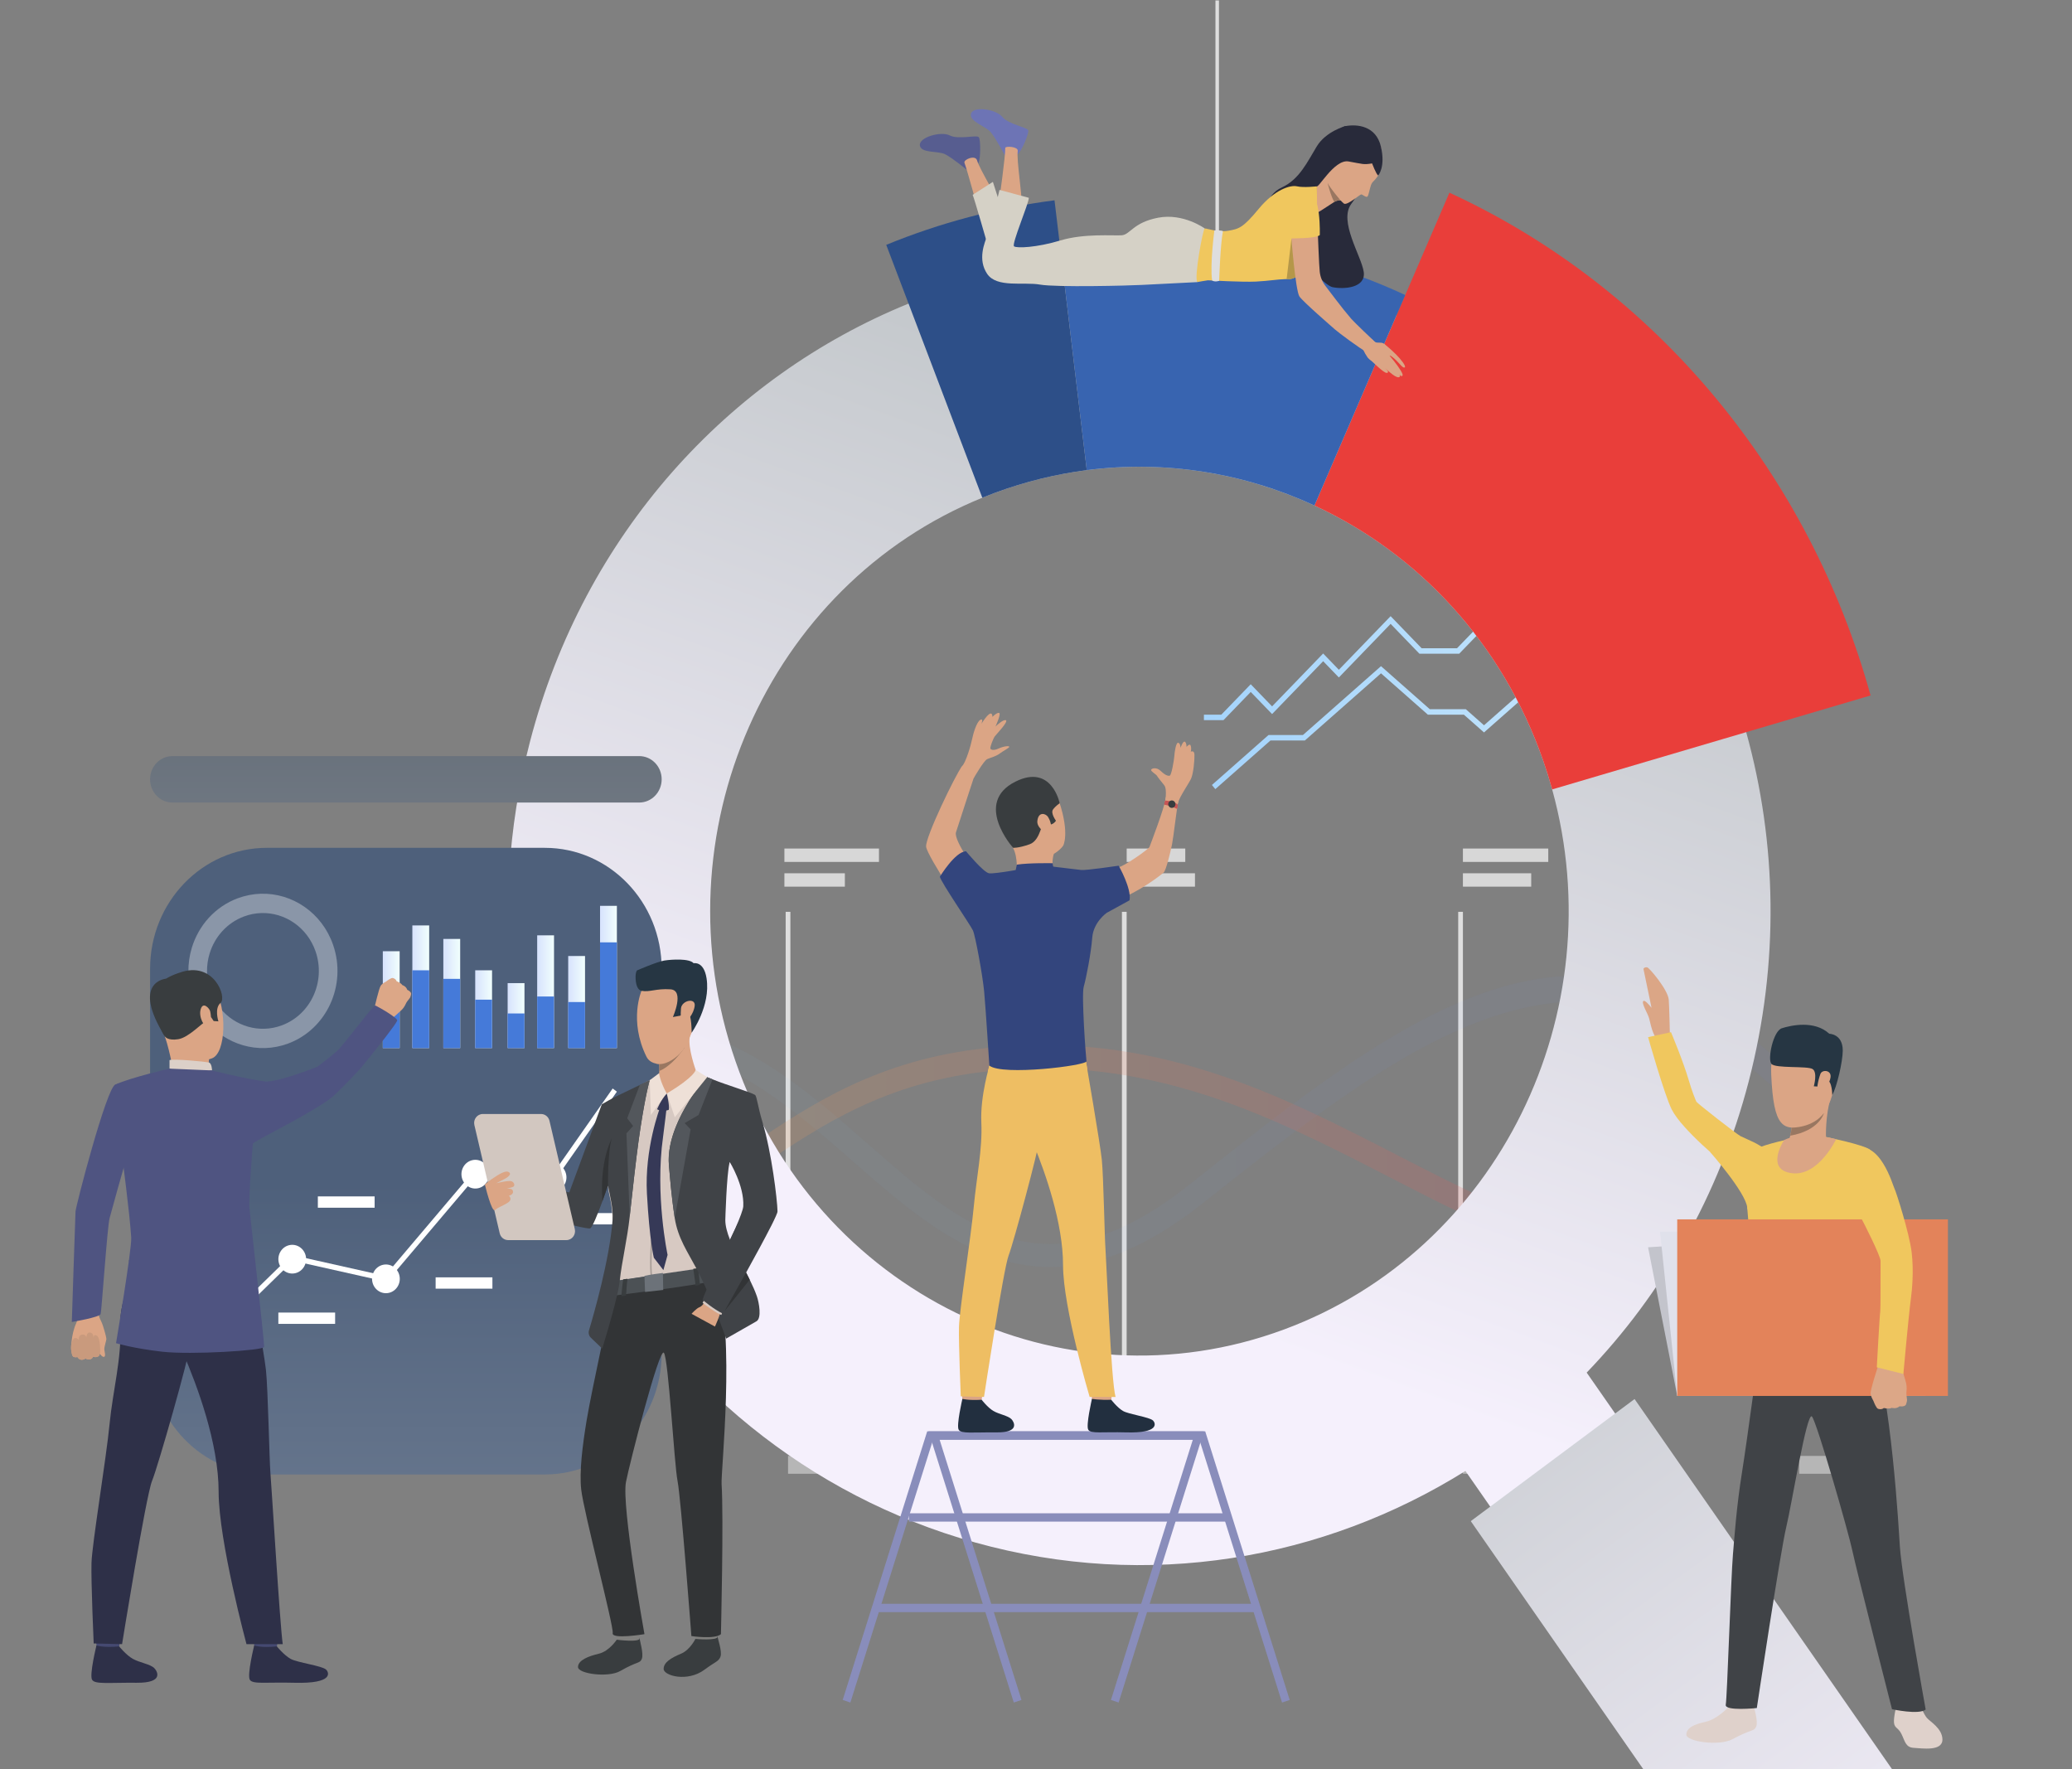 <svg width="246" height="210" viewBox="0 0 246 210" fill="none" xmlns="http://www.w3.org/2000/svg">
<rect x="0" y="0" width="246" height="210" fill="#808080" stroke="none"/>
<g clip-path="url(#clip0)">
<path d="M93.84 108.237H93.279V169.21H93.84V108.237Z" fill="#DEDEDE"/>
<path d="M133.763 108.237H133.203V169.21H133.763V108.237Z" fill="#DEDEDE"/>
<path d="M173.686 108.237H173.126V169.21H173.686V108.237Z" fill="#DEDEDE"/>
<path d="M63.199 100.724H53.638V102.312H63.199V100.724Z" fill="#D7D7D7"/>
<path d="M67.201 103.661H53.638V105.249H67.201V103.661Z" fill="#D7D7D7"/>
<path d="M104.357 100.724H93.13V102.312H104.357V100.724Z" fill="#D7D7D7"/>
<path d="M100.307 103.661H93.13V105.249H100.307V103.661Z" fill="#D7D7D7"/>
<path d="M140.722 100.724H133.766V102.312H140.722V100.724Z" fill="#D7D7D7"/>
<path d="M141.874 103.661H133.766V105.249H141.874V103.661Z" fill="#D7D7D7"/>
<path d="M183.82 100.724H173.686V102.312H183.82V100.724Z" fill="#D7D7D7"/>
<path d="M181.794 103.661H173.686V105.249H181.794V103.661Z" fill="#D7D7D7"/>
<path d="M99.914 172.822H93.561V174.94H99.914V172.822Z" fill="#B6B6B6"/>
<path d="M140.116 172.822H133.766V174.94H140.116V172.822Z" fill="#B6B6B6"/>
<path d="M180.039 172.822H173.686V174.94H180.039V172.822Z" fill="#B6B6B6"/>
<path d="M219.96 172.822H213.609V174.94H219.96V172.822Z" fill="#B6B6B6"/>
<g opacity="0.43">
<path opacity="0.43" d="M199.493 151.095C187.041 151.095 176.217 145.522 164.932 139.716C151.001 132.544 136.593 125.131 117.4 127.16C105.143 128.457 97.451 133.623 90.665 138.18C84.52 142.307 78.71 145.937 70.84 146.247C58.122 146.748 53.712 141.133 53.638 140.792V137.191C53.653 137.254 56.43 143.554 70.828 143.48C77.919 143.443 83.151 139.928 89.209 135.86C96.249 131.132 104.23 125.772 117.129 124.407C137.093 122.294 151.851 129.89 166.124 137.238C181.059 144.924 195.309 152.132 213.328 145.879V148.838C208.192 150.62 204.084 151.093 199.493 151.095Z" fill="url(#paint0_linear)"/>
</g>
<g opacity="0.22">
<path opacity="0.22" d="M124.75 150.404C115.559 150.404 108.268 144.007 101.131 137.744C95.719 132.995 90.105 128.139 83.625 125.745C63.846 118.437 53.727 131.783 53.638 131.901V127.837C53.745 127.698 55.55 125.273 60.772 122.957C65.527 120.849 73.503 119.167 84.505 123.128C91.477 125.637 97.264 130.717 102.864 135.631C114.22 145.598 124.027 154.203 141.062 140.723C153.963 130.512 166.124 120.781 178.089 117.227C189.793 113.749 201.994 116.295 213.414 128.118L213.33 131.806C189.07 106.585 168.414 122.564 142.688 142.926C135.871 148.315 130 150.402 124.75 150.404Z" fill="url(#paint1_linear)"/>
</g>
<path d="M144.29 93.671L143.885 93.18L150.608 87.247H154.693L163.96 79.076L169.755 84.186H174.031L176.189 86.092L182.902 80.175H186.308L200.432 67.72L200.837 68.213L186.539 80.821H183.133L176.189 86.943L173.8 84.835H169.527L163.96 79.926L154.924 87.895H150.838L144.29 93.671Z" fill="url(#paint2_linear)"/>
<path d="M145.262 85.481H142.936V84.832H145.003L148.493 81.221L151.029 83.848L157.093 77.572L158.957 79.504L165.102 73.141L168.787 76.952H172.984L179.466 70.245H185.055L189.187 65.967H194.246L199.265 60.774L199.706 61.231L194.505 66.615H189.445L185.314 70.891H179.725L173.242 77.601H168.525L165.102 74.057L158.957 80.417L157.093 78.488L151.029 84.762L148.493 82.137L145.262 85.481Z" fill="url(#paint3_linear)"/>
<path d="M207.33 86.95C207.327 86.937 207.322 86.924 207.32 86.908C201.342 65.331 186.425 46.888 165.814 37.398H165.812C162.281 35.758 158.576 34.398 154.729 33.324C145.105 30.644 135.409 30.038 126.089 31.229C126.081 31.232 126.071 31.232 126.064 31.232L126.051 31.229C119.779 32.043 113.675 33.663 107.87 36.038C107.86 36.044 107.847 36.049 107.837 36.052C86.521 44.73 69.326 63.404 62.918 88.055C52.162 129.423 75.837 171.971 115.79 183.101C136.307 188.816 157.123 185.136 173.983 174.607L177.13 179.13L191.961 168.076L188.38 162.931C197.312 153.657 204.096 141.915 207.619 128.36C211.284 114.263 210.951 100.025 207.33 86.95ZM152.472 157.804C125.983 167.63 96.81 153.371 87.317 125.953C78 99.044 91.096 69.46 116.627 59.083C117.111 58.886 117.598 58.697 118.09 58.514C121.704 57.172 125.369 56.28 129.023 55.81C138.399 54.6 147.727 56.156 156.055 60.007C168.289 65.664 178.365 76.28 183.242 90.368C183.625 91.476 183.973 92.589 184.282 93.707C191.601 120.191 177.888 148.373 152.472 157.804Z" fill="url(#paint4_linear)"/>
<path d="M222.087 82.554L207.319 86.909L184.284 93.705C183.975 92.589 183.627 91.476 183.244 90.366C178.368 76.277 168.292 65.662 156.058 60.005L165.811 37.398H165.814L166.841 35.02L172.083 22.872C196.921 34.309 214.895 56.545 222.087 82.554Z" fill="#E93E3A"/>
<path d="M166.839 35.02L165.812 37.398L156.058 60.005C147.729 56.154 138.402 54.6 129.026 55.807L126.089 31.232L125.782 28.654C135.417 27.416 145.442 28.043 155.391 30.815C159.36 31.92 163.192 33.327 166.839 35.02Z" fill="#3864B0"/>
<path d="M129.026 55.807C125.369 56.277 121.707 57.172 118.09 58.511C117.598 58.695 117.109 58.884 116.627 59.081L107.87 36.039L105.219 29.064C111.593 26.452 118.296 24.67 125.184 23.777L125.199 23.782L125.782 28.652L126.089 31.23L129.026 55.807Z" fill="#2D4F88"/>
<path d="M224.674 210.065H195.141L174.619 180.563L184.244 173.389L194.066 166.07L198.958 173.103L224.674 210.065Z" fill="url(#paint5_linear)"/>
<path d="M119.297 18.438C119.297 18.438 118.232 16.417 117.629 15.69C117.022 14.962 115.011 14.416 115.285 13.487C115.559 12.558 118.252 12.962 118.996 13.87C119.739 14.781 122.003 15.104 122.082 15.487C122.161 15.871 121.296 17.973 120.809 18.317C120.322 18.658 119.297 18.438 119.297 18.438Z" fill="#6D74B5"/>
<path d="M114.776 20.149C114.776 20.149 113.043 18.727 112.207 18.307C111.372 17.887 109.315 18.215 109.211 17.249C109.105 16.283 111.735 15.548 112.764 16.076C113.794 16.606 115.998 15.97 116.216 16.291C116.434 16.611 116.447 18.895 116.135 19.409C115.82 19.926 114.776 20.149 114.776 20.149Z" fill="#575D90"/>
<path d="M118.625 23.853C118.625 23.853 119.381 18.495 119.348 17.566C119.338 17.301 120.905 17.398 120.832 17.91C120.672 19.02 121.395 23.328 121.27 24.116C121.144 24.903 118.559 24.349 118.625 23.853Z" fill="#DBA585"/>
<path d="M116.254 25.392C116.254 25.392 114.836 20.192 114.507 19.326C114.359 18.94 115.805 18.344 116 19.032C116.307 20.108 118.595 23.772 118.782 24.547C118.968 25.321 116.383 25.875 116.254 25.392Z" fill="#DBA585"/>
<path d="M117.238 29.006C117.238 29.006 115.714 23.691 115.481 23.124L117.882 21.588C117.882 21.588 118.996 24.985 119.15 25.833C119.308 26.683 117.238 29.006 117.238 29.006Z" fill="#D5D1C6"/>
<path d="M159.753 14.962C159.753 14.962 157.432 15.569 156.329 17.385C155.226 19.202 154.272 21.291 152.198 22.241C150.123 23.189 150.111 25.635 150.273 26.011C150.435 26.389 156.804 33.799 158.196 34.085C159.588 34.371 162.188 34.172 161.909 32.269C161.63 30.366 158.903 26.268 160.433 24.202C161.964 22.136 162.35 20.23 162.35 20.23L159.753 14.962Z" fill="#282A3A"/>
<path d="M159.35 23.827C159.35 23.827 159.281 23.803 159.167 23.793C159.035 23.78 158.842 23.785 158.624 23.861C158.571 23.88 158.497 23.919 158.411 23.971C157.861 24.307 156.555 25.221 156.38 25.242C156.177 25.268 156.347 22.118 156.347 22.118C156.347 22.118 157.042 20.848 157.128 20.01C157.219 19.17 159.35 23.827 159.35 23.827Z" fill="#DBA585"/>
<path d="M143.032 27.116C143.032 27.116 140.484 25.266 137.496 25.843C134.509 26.418 134.187 27.864 133.162 27.93C132.137 27.996 128.709 27.691 125.899 28.542C123.086 29.39 120.715 29.482 120.393 29.24C120.071 28.998 122.15 24.148 122.15 23.481L118.666 22.541C118.666 22.541 117.669 26.846 117.278 27.817C116.86 28.854 116.059 30.81 117.2 32.505C118.341 34.204 121.534 33.437 123.469 33.781C125.402 34.123 134.055 33.905 135.566 33.821C137.207 33.729 142.157 33.487 142.157 33.487L143.032 27.116Z" fill="#D5D1C6"/>
<path d="M163.963 17.533C163.963 17.533 164.125 20.139 163.567 20.919C163.344 21.231 163.192 21.402 163.091 21.494C162.946 21.622 162.837 21.785 162.771 21.972C162.599 22.473 162.492 23.179 162.355 23.329C162.205 23.494 161.769 23.074 161.612 23.074C161.455 23.074 159.92 24.442 159.555 24.163C159.188 23.883 156.951 21.533 157.138 19.921C157.326 18.31 158.013 15.905 160.532 15.921C163.05 15.934 163.77 16.884 163.963 17.533Z" fill="#DBA585"/>
<path d="M156.35 29.967C156.301 30.075 155.376 31.605 154.361 32.492C153.94 32.862 153.504 33.12 153.108 33.12C152.987 33.12 152.87 33.122 152.756 33.125C151.592 33.156 150.697 33.343 149.124 33.424C147.491 33.508 143.53 33.272 143.413 33.272C143.296 33.272 142.153 33.484 142.153 33.484C141.742 32.97 142.827 27.148 143.033 27.119C143.238 27.087 144.557 27.605 145.815 27.392C147.075 27.179 147.572 27.058 149.446 24.785C151.321 22.512 153.195 21.934 153.986 22.118C154.777 22.299 156.35 22.118 156.35 22.118C156.35 22.118 156.418 29.815 156.35 29.967Z" fill="#F0C75E"/>
<path d="M162.905 19.398C162.905 19.398 163.374 20.659 163.623 20.832C163.623 20.832 164.528 19.84 163.948 17.393C163.367 14.947 161.171 14.716 159.755 14.965C157.993 15.275 156.215 21.451 156.309 22.052C156.4 22.654 158.376 18.86 160.108 19.165C161.835 19.469 161.85 19.569 162.905 19.398Z" fill="#282A3A"/>
<path d="M159.172 23.796C159.04 23.783 158.848 23.793 158.629 23.869C158.576 23.888 158.498 23.916 158.414 23.969C158.008 23.315 157.633 21.764 157.62 21.712C157.891 22.31 159.172 23.796 159.172 23.796Z" fill="#997761"/>
<path d="M154.361 32.492C153.94 32.862 153.504 33.119 153.108 33.119C152.987 33.119 152.87 33.122 152.756 33.125L153.332 28.3L154.361 32.492Z" fill="#B59749"/>
<path d="M163.476 40.803L162.352 41.861C161.381 41.323 158.951 39.511 158.485 39.099C157.995 38.666 154.724 35.837 154.275 35.191C153.821 34.545 153.248 27.875 153.306 27.57C153.364 27.268 156.149 27.114 156.466 27.82C156.466 27.82 156.611 31.623 156.687 32.261C156.758 32.899 156.994 33.474 157.415 34.01C157.998 34.75 159.243 36.472 160.445 37.863C160.729 38.196 163.103 40.472 163.476 40.803Z" fill="#DBA585"/>
<path d="M156.692 27.906C156.692 27.906 156.867 22.84 155.277 22.903C153.266 22.982 152.964 25.531 153.235 28.3C153.235 28.3 156.243 28.329 156.692 27.906Z" fill="#F0C75E"/>
<path d="M162.933 40.307C162.933 40.307 163.083 40.551 163.301 40.627C163.676 40.758 164.229 40.506 164.503 41.013C164.777 41.522 163.458 42.79 163.103 42.866C162.748 42.942 162.18 42.373 161.736 41.246C161.292 40.12 162.933 40.307 162.933 40.307Z" fill="#DBA585"/>
<path d="M164.386 40.855C164.386 40.855 165.058 41.386 165.741 42.066C166.337 42.664 166.945 43.446 166.791 43.596C166.58 43.798 166.174 43.126 165.545 42.572C164.965 42.063 164.998 42.26 164.998 42.26C164.998 42.26 164.99 42.202 165.52 42.879C166.088 43.606 166.677 44.47 166.502 44.596C166.392 44.675 166.387 44.696 166.139 44.465C166.256 44.627 166.228 44.683 166.167 44.735C165.85 45.011 164.853 44.068 164.457 43.696C164.759 43.984 164.952 44.228 164.645 44.265C164.295 44.307 162.943 42.913 162.413 42.459C161.833 41.963 164.386 40.855 164.386 40.855Z" fill="#DBA585"/>
<path d="M144.179 27.35C144.179 27.35 143.641 31.334 143.908 33.295C143.908 33.295 144.187 33.511 144.744 33.337C144.744 33.337 144.884 28.985 145.196 27.442C145.193 27.442 145.023 27.308 144.179 27.35Z" fill="#DEDEDE"/>
<path d="M144.722 0.053H144.306V30.364H144.722V0.053Z" fill="#DEDEDE"/>
<path d="M209.316 157.635H217.378V157.05H209.316V157.635Z" fill="white"/>
<path d="M209.316 160.612H217.378V158.152H209.316V160.612Z" fill="white"/>
<path d="M205.53 161.805H210.285V161.438H205.53V161.805Z" fill="white"/>
<path d="M205.53 162.962H210.285V161.967H205.53V162.962Z" fill="white"/>
<path d="M218.702 160.788H219.057V153.897H218.702V160.788Z" fill="white"/>
<path d="M195.669 148.057L228.435 145.876L228.615 165.702H199.13L195.669 148.057Z" fill="#C3C4CC"/>
<path d="M197.089 146.209L228.435 145.876L228.615 165.702H199.13L197.089 146.209Z" fill="#E0E1EB"/>
<path d="M196.592 123.127C196.592 123.127 197.337 123.975 197.629 123.602C197.923 123.23 198.255 122.699 198.255 122.699L196.592 123.127Z" fill="#DBA686"/>
<path d="M195.121 115.016L196.08 119.631C195.785 119.255 195.265 118.654 195.098 118.833C194.857 119.087 195.659 120.347 195.796 120.888C195.922 121.384 196.087 122.161 196.293 122.618L196.655 123.374L198.258 122.697C198.258 122.697 198.184 119.408 198.124 118.667C198.025 117.462 195.788 114.853 195.57 114.827C195.177 114.777 195.121 115.016 195.121 115.016Z" fill="#DBA686"/>
<path d="M227.94 202.35C227.94 202.35 228.392 203.476 228.772 203.922C229.153 204.368 230.608 205.166 230.616 206.489C230.623 207.925 228.161 207.526 227.2 207.474C226.236 207.421 226.162 206.655 225.759 205.841C225.353 205.027 224.945 205.166 224.869 204.51C224.793 203.854 225.178 202.386 225.178 202.386L227.94 202.35Z" fill="#DFD1CB"/>
<path d="M205.242 202.607C205.242 202.607 203.901 204.066 202.539 204.371C201.177 204.675 200.224 205.067 200.213 205.904C200.203 206.741 204.134 207.293 205.691 206.447C208.017 205.187 208.253 205.568 208.511 204.938C208.77 204.308 208.202 202.625 208.217 202.426C208.24 202.179 205.242 202.607 205.242 202.607Z" fill="#DFD1CB"/>
<path d="M208.821 160.502C208.821 160.502 207.411 171.096 206.835 174.679C206.163 178.866 205.935 182.326 205.747 184.494C205.511 187.222 205.057 201.554 204.892 202.352C204.728 203.15 208.58 202.751 208.58 202.751C208.58 202.751 211.375 184.163 212.077 181.26C212.731 178.556 214.532 167.411 215.131 168.151C215.729 168.889 219.477 181.93 219.921 184.061C220.363 186.193 224.628 202.885 224.628 202.885C224.628 202.885 227.816 203.594 228.628 202.927C228.628 202.927 225.846 187.592 225.564 183.594C225.458 182.071 224.585 165.431 222.095 158.69C220.778 155.126 208.821 160.502 208.821 160.502Z" fill="#404347"/>
<path d="M212.955 135.092C212.955 135.092 209.227 135.89 208.783 136.297C208.304 136.73 207.457 140.956 207.406 142.132C207.355 143.311 207.855 148.227 208.337 150.06C208.816 151.892 208.707 161.452 208.491 162.956C208.491 162.956 215.97 164.471 223.353 163.476C223.353 163.476 222.077 155.173 222.371 152.664C222.749 149.448 223.66 142.04 223.66 142.04C223.66 142.04 222.673 137.053 222.016 136.475C221.359 135.9 216.789 134.963 216.789 134.963L212.955 135.092Z" fill="#F0C75E"/>
<path d="M214.497 123.156C214.497 123.156 210.01 121.439 210.292 127.608C210.573 133.777 211.623 134.404 214.573 133.543C217.525 132.682 217.771 128.787 218.156 126.915C218.539 125.041 215.963 123.427 214.497 123.156Z" fill="#DBA585"/>
<path d="M212.217 136.068C212.217 136.068 214.547 138.024 216.792 134.963C216.792 134.963 216.693 132.48 217.38 130.159C218.067 127.839 212.683 133.252 212.683 133.252C212.739 133.294 212.752 133.525 212.719 133.848C212.691 134.121 212.632 134.462 212.546 134.806C212.348 135.583 212.394 135.446 212.217 136.068Z" fill="#DBA585"/>
<path d="M217.532 129.976C217.532 129.976 217.545 128.327 216.883 128.175C216.221 128.023 215.879 128.976 215.879 128.976L215.346 128.947C215.346 128.947 215.823 127.277 215.192 126.894C214.56 126.511 210.784 126.847 210.31 126.285C209.835 125.723 210.523 122.384 211.552 122.056C212.582 121.728 215.397 121.064 217.185 122.71C217.185 122.71 218.785 122.72 218.783 124.707C218.78 126.02 218.07 129.081 217.532 129.976Z" fill="#263643"/>
<path d="M212.544 134.809C216.021 134.205 216.541 132.157 216.548 132.126C215.197 133.929 212.716 133.85 212.716 133.85C212.688 134.123 212.633 134.462 212.544 134.809Z" fill="#997761"/>
<path d="M216.132 127.477C216.33 126.934 217.449 127.002 217.335 127.863C217.22 128.724 216.295 130.052 215.924 129.803C215.554 129.553 215.859 128.225 216.132 127.477Z" fill="#DBA585"/>
<path d="M218.001 135.226C218.001 135.226 215.899 139.626 212.802 139.269C209.706 138.912 211.501 135.843 211.798 135.352C211.796 135.355 213.655 134.121 218.001 135.226Z" fill="#DBA585"/>
<path d="M198.466 131.674C197.591 129.913 195.669 123.112 195.669 123.112L198.39 122.524C198.39 122.524 199.838 125.947 200.525 128.314C200.86 129.469 201.311 130.603 201.41 130.785C201.512 130.966 206.145 134.599 206.65 134.866C207.155 135.134 209.095 135.83 210.023 136.804C210.951 137.778 210.5 139.114 210.5 139.114C208.532 141.733 204.898 138.326 204.898 138.326C204.898 138.326 199.691 134.145 198.466 131.674Z" fill="#F0C75E"/>
<path d="M203.003 136.712C203.003 136.712 207.297 141.565 207.444 143.363C207.55 144.647 208.324 139.505 208.324 139.505L203.003 136.712Z" fill="#F0C75E"/>
<path d="M199.13 165.702H231.27V144.742H199.13V165.702Z" fill="#E3835A"/>
<path d="M226.274 166.754C226.274 166.754 226.426 166.368 226.414 166.169C226.414 166.169 226.363 165.804 226.343 165.542C226.337 165.458 226.332 165.387 226.335 165.339C226.345 165.143 226.424 164.712 226.317 164.232C226.213 163.751 225.678 162.098 225.678 162.098L224.235 162.321L222.98 162.145C222.98 162.145 222.044 164.969 222.092 165.429C222.097 165.473 222.102 165.518 222.112 165.557C222.189 165.941 222.402 166.195 222.465 166.392C222.488 166.466 222.767 167.166 222.977 167.232C223.266 167.327 223.505 167.269 223.667 167.132C223.667 167.132 224.243 167.29 224.608 167.117C224.608 167.117 225.135 167.279 225.528 166.93C225.526 166.93 226.079 167.033 226.274 166.754Z" fill="#DCA787"/>
<path d="M219.964 136.368C219.475 136.565 218.958 137.788 219.343 140.19C219.756 142.768 220.578 143.868 220.908 144.469C221.238 145.07 223.279 149.086 223.271 149.679C223.251 151.225 223.287 155.307 223.238 155.62C223.157 156.153 222.825 162.303 222.825 162.303L225.98 163.093C225.98 163.093 226.601 156.158 226.883 154.06C226.994 153.22 227.24 150.913 226.959 148.614C226.688 146.395 225.135 141.492 224.928 141.103C224.72 140.715 223.198 135.074 219.964 136.368Z" fill="#F0C75E"/>
<path d="M64.683 175.025H31.691C24.029 175.025 17.819 168.596 17.819 160.666V114.999C17.819 107.069 24.029 100.64 31.691 100.64H64.683C72.344 100.64 78.555 107.069 78.555 114.999V160.666C78.555 168.596 72.344 175.025 64.683 175.025Z" fill="url(#paint6_linear)"/>
<g opacity="0.76">
<g opacity="0.76">
<g opacity="0.76">
<path opacity="0.76" d="M39.55 112.164C38.227 108.329 34.684 105.974 30.953 106.089C30.05 106.118 29.135 106.292 28.237 106.622C25.518 107.628 23.568 109.869 22.769 112.518C22.214 114.353 22.211 116.385 22.886 118.332C22.952 118.527 23.025 118.718 23.104 118.905C23.459 119.75 23.923 120.514 24.476 121.186C26.791 124.005 30.636 125.194 34.199 123.876C38.8 122.17 41.196 116.928 39.55 112.164ZM33.451 121.716C30.778 122.706 27.897 121.813 26.16 119.7C25.747 119.196 25.396 118.624 25.133 117.991C25.074 117.852 25.019 117.708 24.968 117.563C24.463 116.101 24.466 114.579 24.882 113.203C25.483 111.219 26.944 109.539 28.983 108.783C29.655 108.533 30.342 108.405 31.019 108.384C33.816 108.297 36.472 110.064 37.466 112.938C38.698 116.508 36.903 120.438 33.451 121.716Z" fill="white"/>
</g>
</g>
</g>
<path d="M75.895 95.264H20.479C19.008 95.264 17.816 94.03 17.816 92.507C17.816 90.985 19.008 89.751 20.479 89.751H75.895C77.366 89.751 78.558 90.985 78.558 92.507C78.555 94.03 77.363 95.264 75.895 95.264Z" fill="url(#paint7_linear)"/>
<path d="M56.567 139.6L65.844 140.141L73.24 129.583L72.74 129.208L65.543 139.482L56.301 138.944L45.705 151.449L34.613 148.963L23.652 159.668L24.075 160.133L34.798 149.659L45.929 152.155L56.567 139.6Z" fill="white"/>
<path d="M47.427 151.442C47.62 152.36 47.055 153.269 46.167 153.468C45.279 153.668 44.402 153.082 44.209 152.163C44.016 151.245 44.582 150.336 45.469 150.137C46.357 149.937 47.235 150.523 47.427 151.442Z" fill="white"/>
<path d="M58.041 139.017C58.234 139.936 57.668 140.844 56.781 141.044C55.893 141.243 55.015 140.658 54.823 139.739C54.63 138.821 55.195 137.912 56.083 137.713C56.971 137.513 57.848 138.099 58.041 139.017Z" fill="white"/>
<path d="M67.214 139.398C67.407 140.316 66.841 141.225 65.954 141.424C65.066 141.624 64.188 141.038 63.996 140.12C63.803 139.201 64.368 138.293 65.256 138.093C66.144 137.894 67.021 138.479 67.214 139.398Z" fill="white"/>
<path d="M36.307 149.108C36.499 150.026 35.934 150.935 35.046 151.134C34.159 151.334 33.281 150.748 33.089 149.829C32.896 148.911 33.461 148.002 34.349 147.803C35.236 147.603 36.114 148.186 36.307 149.108Z" fill="white"/>
<path d="M39.788 155.805H33.048V157.148H39.788V155.805Z" fill="white"/>
<path d="M44.478 142.016H37.737V143.36H44.478V142.016Z" fill="white"/>
<path d="M58.462 151.625H51.721V152.969H58.462V151.625Z" fill="white"/>
<path d="M64.51 132.754H57.769V134.098H64.51V132.754Z" fill="white"/>
<path d="M74.299 143.997H67.559V145.341H74.299V143.997Z" fill="white"/>
<path d="M47.448 112.914H45.449V124.409H47.448V112.914Z" fill="url(#paint8_linear)"/>
<path d="M50.955 109.851H48.956V124.411H50.955V109.851Z" fill="url(#paint9_linear)"/>
<path d="M54.635 111.454H52.636V124.411H54.635V111.454Z" fill="url(#paint10_linear)"/>
<path d="M58.419 115.177H56.42V124.411H58.419V115.177Z" fill="url(#paint11_linear)"/>
<path d="M47.448 117.119H45.449V124.411H47.448V117.119Z" fill="#457AD9"/>
<path d="M50.955 115.177H48.956V124.411H50.955V115.177Z" fill="#457AD9"/>
<path d="M54.635 116.193H52.636V124.411H54.635V116.193Z" fill="#457AD9"/>
<path d="M58.419 118.663H56.42V124.411H58.419V118.663Z" fill="#457AD9"/>
<path d="M62.268 116.7H60.27V124.412H62.268V116.7Z" fill="url(#paint12_linear)"/>
<path d="M65.776 111.027H63.777V124.412H65.776V111.027Z" fill="url(#paint13_linear)"/>
<path d="M69.458 113.481H67.46V124.411H69.458V113.481Z" fill="url(#paint14_linear)"/>
<path d="M73.24 107.525H71.241V124.412H73.24V107.525Z" fill="url(#paint15_linear)"/>
<path d="M62.268 120.301H60.27V124.409H62.268V120.301Z" fill="#457AD9"/>
<path d="M65.776 118.288H63.777V124.412H65.776V118.288Z" fill="#457AD9"/>
<path d="M69.458 118.946H67.46V124.412H69.458V118.946Z" fill="#457AD9"/>
<path d="M73.24 111.861H71.241V124.411H73.24V111.861Z" fill="#457AD9"/>
<path d="M11.338 154.99C11.338 154.99 11.647 155.515 11.688 155.946C11.718 156.284 11.994 156.794 12.114 157.075C12.233 157.355 12.618 158.626 12.631 158.957C12.636 159.091 12.344 159.944 12.387 160.217C12.428 160.49 12.58 161.03 12.342 161.065C12.106 161.101 11.837 160.658 11.837 160.658C11.837 160.658 11.86 160.91 11.66 161.004C11.271 161.191 11.064 161.025 11.064 161.025C11.064 161.025 10.919 161.301 10.739 161.338C10.341 161.419 10.148 161.254 10.148 161.254C10.148 161.254 9.973 161.408 9.699 161.403C9.349 161.395 9.2 161.083 9.2 161.083C9.2 161.083 8.756 161.175 8.626 160.962C8.497 160.747 8.52 160.519 8.467 160.324C8.413 160.13 8.454 158.374 9.03 157.109C9.605 155.843 8.883 154.61 8.883 154.61L11.338 154.99Z" fill="#DBA585"/>
<path d="M11.899 160.492C11.899 160.492 11.94 158.917 11.539 158.581C11.139 158.245 11.093 158.815 11.093 158.815C11.093 158.815 11.146 158.253 10.71 158.177C10.271 158.101 10.254 158.768 10.254 158.768C10.254 158.768 10.182 158.335 9.721 158.424C9.262 158.513 9.371 159.067 9.371 159.067C9.371 159.067 8.932 158.524 8.646 159.046C8.164 159.925 8.628 160.965 8.628 160.965C8.628 160.965 8.762 161.204 9.201 161.086C9.201 161.086 9.493 161.697 10.149 161.256C10.149 161.256 10.822 161.639 11.065 161.025C11.062 161.028 11.803 161.39 11.899 160.492Z" fill="#C99A7D"/>
<path d="M16.5 132.287C16.5 132.287 13.893 141.28 13.013 144.598C12.737 145.637 12.068 155.573 11.951 155.975C11.832 156.374 8.527 156.922 8.527 156.922C8.527 156.922 8.928 144.493 8.966 143.816C9.004 143.138 12.615 129.257 13.665 128.764C14.451 128.394 14.867 128.701 15.859 129.462C17.249 130.528 16.5 132.287 16.5 132.287Z" fill="#4F5481"/>
<path d="M48.817 117.97C48.817 117.97 48.761 118.319 48.662 118.458C48.662 118.458 48.467 118.7 48.338 118.878C48.297 118.936 48.262 118.986 48.244 119.023C48.165 119.17 48.036 119.516 47.752 119.815C47.468 120.115 46.362 121.062 46.362 121.062L45.414 120.23L44.43 119.773C44.43 119.773 44.98 117.293 45.216 116.983C45.239 116.954 45.261 116.923 45.287 116.899C45.51 116.657 45.774 116.573 45.903 116.461C45.951 116.419 46.459 116.041 46.639 116.09C46.89 116.159 47.037 116.311 47.093 116.484C47.093 116.484 47.577 116.639 47.767 116.933C47.767 116.933 48.219 117.062 48.353 117.497C48.353 117.495 48.797 117.679 48.817 117.97Z" fill="#DCA787"/>
<path d="M30.428 134.694L31.103 134.437C31.103 134.437 30.263 132.397 29.895 132.444C29.472 132.502 28.947 132.647 28.947 132.647L30.428 134.694Z" fill="#E3D6CD"/>
<path d="M30.583 135.045C30.497 134.98 29.15 132.307 29.15 132.307L26.274 132.712L27.828 135.877L30.583 135.045Z" fill="#C8995F"/>
<path d="M14.385 193.688C14.385 193.688 14.146 195.394 14.118 195.651C14.088 195.909 11.476 195.499 11.476 195.499L11.265 193.467C11.263 193.467 14.06 193.446 14.385 193.688Z" fill="#454971"/>
<path d="M14.146 195.434C14.146 195.434 14.976 196.463 15.774 196.912C16.576 197.361 17.834 197.536 18.308 198.001C18.65 198.337 19.553 199.778 16.226 199.749C12.899 199.72 11.296 199.954 10.938 199.4C10.581 198.846 11.453 195.318 11.453 195.318C11.453 195.318 12.244 195.612 14.146 195.434Z" fill="#2E3048"/>
<path d="M33.114 193.688C33.114 193.688 32.875 195.394 32.847 195.651C32.817 195.909 30.205 195.499 30.205 195.499L29.994 193.467C29.992 193.467 32.787 193.446 33.114 193.688Z" fill="#454971"/>
<path d="M32.873 195.434C32.873 195.434 33.702 196.463 34.501 196.912C35.302 197.361 38.249 197.728 38.724 198.193C39.066 198.529 39.634 199.875 34.952 199.749C31.628 199.66 30.022 199.954 29.665 199.4C29.307 198.846 30.18 195.318 30.18 195.318C30.18 195.318 30.925 195.631 32.873 195.434Z" fill="#2E3048"/>
<path d="M16.551 149.819C16.551 149.819 14.096 153.856 14.278 157.507C14.461 161.159 13.388 165.144 13.018 168.958C12.607 173.21 10.923 183.274 10.862 185.548C10.801 187.821 11.123 195.084 11.123 195.084L14.494 195.163C14.494 195.163 17.324 177.568 18.057 175.772C18.79 173.977 22.424 161.177 22.546 159.741C22.668 158.305 16.551 149.819 16.551 149.819Z" fill="#2E3048"/>
<path d="M29.48 150.368C29.48 150.368 31.331 160.374 31.574 162.608C31.818 164.842 31.983 173.421 32.104 174.817C32.226 176.214 33.246 193.05 33.57 195.166H29.264C29.264 195.166 25.957 182.897 25.957 177.09C25.957 171.284 23.403 164.469 21.755 160.64C20.106 156.81 16.332 156.718 15.318 149.612C15.316 149.614 28.105 148.113 29.48 150.368Z" fill="#2E3048"/>
<path d="M20.649 115.864C20.649 115.864 23.946 114.591 25.465 117.187C26.984 119.784 26.839 124.984 25.176 125.624C23.515 126.265 21.019 125.929 20.167 124.304C19.317 122.679 18.549 120.33 18.584 118.76C18.622 117.187 19.784 116.319 20.649 115.864Z" fill="#DBA585"/>
<path d="M24.818 125.742C24.818 125.742 24.681 126.664 24.907 127.118C25.133 127.572 20.636 127.582 20.636 127.582C20.636 127.582 20.271 125.115 19.579 123.028C18.889 120.944 24.818 125.742 24.818 125.742Z" fill="#DBA585"/>
<path d="M19.581 123.031C19.581 123.031 19.891 123.561 21.159 123.357C22.427 123.152 23.971 121.406 24.501 121.215C25.031 121.023 25.036 120.7 25.036 120.7L25.369 121.201L25.932 121.238C25.932 121.238 25.419 119.676 26.193 119.041C26.966 118.403 25.391 113.988 21.326 115.458C21.326 115.458 18.204 116.348 18.318 118.185C18.427 120.023 18.881 122.115 19.581 123.031Z" fill="#393D3F"/>
<path d="M25.176 127.063C25.176 127.063 25.161 126.197 24.783 126.113C24.402 126.029 20.591 125.651 20.127 125.84V126.85C20.124 126.85 21.022 127.423 25.176 127.063Z" fill="#DCD0C8"/>
<path d="M24.95 120.031C24.879 119.723 24.121 118.841 23.832 119.784C23.543 120.726 24.27 121.994 24.676 121.886C25.082 121.779 25.13 120.813 24.95 120.031Z" fill="#DBA585"/>
<path d="M40.301 137.308C40.299 137.308 40.299 137.308 40.296 137.308C40.323 137.318 40.328 137.318 40.301 137.308Z" fill="#363957"/>
<path d="M31.478 128.375C28.866 128.018 25.173 127.063 25.173 127.063L20.121 126.85C20.121 126.85 15.486 127.905 13.659 128.761C13.487 128.843 13.485 133.043 13.01 134.142L14.524 137.447C14.524 137.447 15.399 143.994 15.579 146.905C15.663 148.241 13.776 159.44 13.776 159.44C13.776 159.44 15.797 160.056 19.244 160.45C22.691 160.844 31.306 160.308 31.359 159.886C31.412 159.463 29.69 144.194 29.614 143.401C29.497 142.188 30.017 135.736 30.017 135.736C30.814 135.098 37.8 131.738 39.708 129.99C40.217 129.522 42.37 127.352 42.984 126.601C45.153 123.947 46.93 121.671 47.146 121.18C47.392 120.902 44.79 119.437 44.554 119.356C44.349 119.285 41.417 123.215 40.288 124.48C39.786 125.044 37.694 126.617 37.694 126.617C37.694 126.617 33.114 128.472 31.478 128.375Z" fill="#4F5481"/>
<path d="M19.711 116.172C19.711 116.172 15.508 116.513 19.581 123.031L19.711 116.172Z" fill="#393D3F"/>
<path d="M73.224 194.633C73.224 194.633 72.339 196.003 71.097 196.3C69.854 196.597 68.631 197.067 68.624 197.878C68.614 198.689 72.212 199.172 73.635 198.356C75.755 197.135 75.971 197.502 76.207 196.893C76.442 196.284 75.925 194.652 75.94 194.457C75.956 194.218 73.224 194.633 73.224 194.633Z" fill="#393D3F"/>
<path d="M73.361 193.959C73.361 193.959 73.199 194.62 73.224 194.636C73.247 194.649 76.022 194.993 75.938 194.46C75.87 194.03 75.773 193.56 75.773 193.56L73.361 193.959Z" fill="#807F7D"/>
<path d="M82.56 194.544C82.56 194.544 81.928 195.854 80.85 196.303C79.696 196.781 78.773 197.329 78.793 198.119C78.814 198.91 81.611 199.71 83.648 198.193C84.933 197.235 85.342 197.23 85.547 196.626C85.752 196.022 85.189 194.455 85.197 194.266C85.205 194.03 82.56 194.544 82.56 194.544Z" fill="#393D3F"/>
<path d="M82.527 193.861C82.527 193.861 82.534 194.531 82.557 194.541C82.58 194.554 85.26 194.783 85.195 194.263C85.141 193.851 84.933 193.352 84.933 193.352L82.527 193.861Z" fill="#807F7D"/>
<path d="M72.699 153.815C72.699 153.815 70.209 165.186 69.641 168.648C69.156 171.596 68.771 174.665 69.002 176.794C69.288 179.429 72.892 193.082 72.743 193.856C72.593 194.628 76.514 193.98 76.514 193.98C76.514 193.98 73.772 178.749 74.32 175.914C74.726 173.814 78.279 159.868 78.822 160.582C79.367 161.298 80.041 173.746 80.445 175.812C80.848 177.878 82.085 194.205 82.085 194.205C82.085 194.205 84.852 194.628 85.593 193.98C85.593 193.98 85.93 180.038 85.671 176.164C85.573 174.689 87.343 158.461 85.073 151.93C83.873 148.478 72.699 153.815 72.699 153.815Z" fill="#323436"/>
<path d="M61.858 143.477C63.633 143.22 69.217 145.779 69.725 145.588C70.075 145.454 70.894 142.692 71.477 140.603C71.822 139.366 72.088 138.364 72.124 138.282L72.126 138.277C72.121 138.332 72.03 139.277 72.144 140.519C72.152 140.6 72.159 140.682 72.169 140.763C72.172 140.784 72.174 140.805 72.177 140.829C72.23 141.272 72.309 141.747 72.428 142.228C72.606 142.936 72.689 143.868 72.72 144.853V144.855C72.72 144.863 72.72 144.871 72.722 144.879C72.722 144.903 72.725 144.924 72.725 144.947C72.725 144.955 72.725 144.966 72.725 144.976C72.775 146.766 72.654 148.696 72.606 149.725C72.527 151.315 73.034 152.032 73.047 152.053L73.582 151.974L73.968 151.919H73.973L74.49 151.843L76.516 151.549L77.249 151.441L77.422 151.415L78.705 151.229L82.321 150.701L82.719 150.643L82.882 150.62L84.246 150.42L84.862 150.331H84.865C84.865 150.331 85.39 146.485 85.428 144.409C85.464 142.501 86.453 138.626 86.612 138.004C86.612 137.999 86.615 137.996 86.615 137.991C86.618 137.986 86.618 137.98 86.62 137.973C86.623 137.962 86.625 137.954 86.628 137.946C86.628 137.941 86.63 137.938 86.63 137.933C86.63 137.931 86.63 137.931 86.63 137.931C86.63 137.931 86.63 137.928 86.63 137.925C86.633 137.92 86.633 137.917 86.633 137.917C86.633 137.917 89.585 141.128 90.158 142.53C90.333 142.955 90.868 144.11 91.548 145.519C92.012 144.601 92.303 143.963 92.303 143.803C92.303 143.784 92.303 143.763 92.303 143.74C92.26 142.354 90.858 136.736 89.75 133.066C88.89 131.279 88.149 129.832 87.911 129.657C87.551 129.389 86.034 128.717 84.713 128.173C84.67 128.155 84.627 128.139 84.584 128.121C84.459 128.071 84.338 128.021 84.221 127.974C84.163 127.95 84.104 127.927 84.046 127.903C84.016 127.89 83.983 127.879 83.952 127.866C83.927 127.856 83.901 127.845 83.876 127.837C83.214 127.578 82.712 127.396 82.608 127.389C82.59 127.386 82.562 127.389 82.524 127.389C82.481 127.389 82.425 127.391 82.357 127.396C81.54 127.446 79.098 127.683 78.314 127.759C78.172 127.772 78.084 127.782 78.071 127.782C78.068 127.782 78.068 127.782 78.068 127.782C78.068 127.782 77.695 127.958 77.13 128.226L77.077 128.25C76.737 128.412 76.341 128.628 75.925 128.861C75.109 129.323 74.208 129.867 73.46 130.234C72.727 130.596 71.723 131.098 71.637 131.169L67.921 142.257L61.477 141.039L61.858 143.477Z" fill="#D7C9C2"/>
<path d="M73.049 152.048C73.049 152.048 72.778 152.384 72.699 153.812C72.699 153.812 83.891 152.46 85.075 151.927C85.075 151.927 85.121 150.355 84.87 150.326C84.593 150.299 73.049 152.048 73.049 152.048Z" fill="#4C5155"/>
<path d="M82.593 126.995C82.557 128.814 79.156 129.807 79.156 129.807C79.156 129.807 77.734 127.961 78.073 127.783C78.208 127.715 78.261 127.439 78.279 127.129C78.294 126.835 78.276 126.51 78.259 126.305C78.248 126.176 78.238 126.092 78.238 126.092C78.238 126.092 78.725 125.562 79.341 124.929C80.422 123.824 81.908 122.407 81.908 122.971C81.908 123 81.903 123.037 81.895 123.079C81.639 124.349 82.593 126.995 82.593 126.995Z" fill="#DBA585"/>
<path d="M82.311 150.609C82.311 150.609 82.555 152.203 82.577 152.62L83.095 152.513C83.095 152.513 82.953 150.825 82.869 150.544L82.311 150.609Z" fill="#393D3F"/>
<path d="M73.983 151.864C73.983 151.864 73.787 153.313 73.782 153.862L74.33 153.788C74.33 153.788 74.442 151.98 74.505 151.791L73.983 151.864Z" fill="#393D3F"/>
<path d="M81.284 124.333C81.276 124.344 81.132 124.567 80.886 124.887C80.363 125.567 79.382 126.682 78.279 127.131C78.294 126.837 78.276 126.512 78.258 126.307C78.144 126.304 78.033 126.291 77.921 126.265C78.223 125.719 78.662 125.144 78.662 125.144L79.344 124.932L81.284 124.333Z" fill="#997761"/>
<path d="M81.936 123C81.641 123.661 81.362 124.141 81.284 124.333C81.233 124.456 81.091 124.659 80.886 124.887C80.325 125.512 79.283 126.336 78.258 126.307C78.144 126.304 78.032 126.291 77.921 126.265C77.508 126.171 77.018 125.974 76.749 125.428C74.627 121.128 76.163 117.613 76.163 117.613C76.163 117.613 81.966 115.915 82.871 117.723C83.51 118.991 82.628 121.443 81.936 123Z" fill="#DBA585"/>
<path d="M76.166 117.613C76.166 117.613 75.629 117.582 75.494 116.524C75.362 115.479 75.629 115.19 75.629 115.19C75.629 115.19 78.023 114.153 78.882 114.017C79.742 113.883 81.857 113.752 82.354 114.34C82.354 114.34 83.559 114.051 83.886 116.12C84.406 119.403 82.113 122.59 82.113 122.59C82.113 122.59 82.134 120.446 81.677 120.162C81.221 119.879 80.825 120.553 80.825 120.553L79.889 120.726C79.889 120.726 81.309 117.553 79.605 117.435C77.903 117.319 77.14 117.797 76.166 117.613Z" fill="#263643"/>
<path d="M80.85 119.698C80.939 118.753 82.59 118.393 82.479 119.383C82.367 120.372 81.555 121.325 81.18 121.291C80.805 121.26 80.782 120.42 80.85 119.698Z" fill="#DBA585"/>
<path d="M92.308 143.8C92.308 143.782 92.308 143.761 92.308 143.737C92.275 142.357 91.618 136.823 90.513 133.153C89.975 131.371 89.851 130.127 89.643 129.972C89.283 129.704 86.077 128.722 84.718 128.171C84.675 128.153 84.632 128.137 84.588 128.118C84.464 128.069 84.343 128.019 84.226 127.971C84.168 127.948 84.109 127.924 84.051 127.901C84.02 127.887 83.987 127.877 83.957 127.864C83.932 127.853 83.906 127.843 83.881 127.835C83.878 127.838 83.876 127.84 83.873 127.843C83.752 127.982 83.123 128.722 82.372 129.83C80.967 131.898 79.138 135.245 79.417 138.335C79.506 139.327 79.618 140.753 79.805 142.351C79.821 142.488 79.838 142.624 79.856 142.766C79.902 143.134 79.95 143.509 80.006 143.89C80.039 144.118 80.072 144.349 80.107 144.58C80.48 146.977 81.644 148.609 82.679 150.565C82.689 150.581 82.697 150.599 82.707 150.615C82.712 150.625 82.717 150.633 82.722 150.644C82.745 150.686 82.765 150.728 82.788 150.77C82.823 150.838 82.859 150.906 82.894 150.977C82.915 151.016 82.935 151.056 82.955 151.098C83.153 151.492 83.346 151.893 83.536 152.297C83.658 152.557 83.777 152.82 83.894 153.08C83.906 153.106 83.919 153.135 83.929 153.161C83.929 153.161 84.119 153.62 84.363 154.208C84.451 154.424 84.55 154.657 84.647 154.894C84.713 155.054 84.781 155.216 84.845 155.374C84.903 155.51 84.956 155.644 85.01 155.773C85.126 156.056 85.23 156.306 85.301 156.479C85.354 156.608 85.39 156.697 85.403 156.726C85.758 157.647 86.016 158.359 86.135 158.692C86.184 158.826 86.209 158.899 86.209 158.899L89.79 156.854C90.47 156.503 90.115 154.605 89.858 153.865C89.645 153.248 89.346 152.589 89.011 151.906C88.874 151.628 88.73 151.345 88.583 151.058C89.704 149.032 90.837 146.942 91.558 145.522C92.019 144.601 92.308 143.96 92.308 143.8ZM86.617 138.002C86.617 137.996 86.62 137.994 86.62 137.988C86.622 137.983 86.622 137.978 86.625 137.97C86.627 137.96 86.63 137.952 86.632 137.944C86.632 137.939 86.635 137.936 86.635 137.931C86.635 137.928 86.635 137.928 86.635 137.928C86.635 137.928 86.635 137.925 86.635 137.923C86.635 137.923 88.377 140.74 88.246 143.189C88.225 143.569 87.86 144.533 87.327 145.766C87.327 145.766 87.327 145.766 87.327 145.769C87.135 146.218 86.917 146.704 86.688 147.21C86.681 147.189 86.671 147.168 86.663 147.147C86.331 146.307 86.113 145.517 86.113 144.827C86.113 144.829 86.26 139.458 86.617 138.002Z" fill="#404347"/>
<path d="M59.479 139.718L67.587 141.545L71.452 131.085C71.538 131.014 72.646 130.397 73.379 130.037C74.142 129.662 75.109 129.197 75.966 128.788C76.374 128.591 76.762 128.41 77.087 128.255L77.115 128.276C77.115 128.276 76.635 129.925 76.017 134.041C76.017 134.041 76.017 134.041 76.017 134.043C75.996 134.182 75.974 134.321 75.953 134.466C75.951 134.482 75.948 134.5 75.946 134.516C75.933 134.61 75.918 134.707 75.905 134.804C75.903 134.815 75.903 134.828 75.9 134.839C75.89 134.904 75.882 134.97 75.872 135.038C75.849 135.201 75.826 135.366 75.801 135.534C75.525 137.537 75.137 140.947 74.766 144.391V144.394C74.472 147.108 73.803 149.89 73.59 151.969C73.59 151.969 73.59 151.972 73.59 151.975C73.546 152.381 73.448 152.925 73.311 153.536C73.295 153.605 73.28 153.676 73.262 153.746C72.664 156.369 71.497 160.081 71.497 160.081L71.157 159.755L70.153 158.794C69.922 158.574 69.834 158.235 69.927 157.925C70.485 156.064 72.377 149.483 72.725 144.856V144.853C72.834 143.399 72.423 142.028 72.185 140.732C72.18 140.742 72.177 140.755 72.172 140.766C71.972 141.341 71.751 141.963 71.53 142.572C70.932 144.202 70.321 145.714 70.067 145.811C69.501 146.026 58.827 143.005 58.751 142.572L59.479 139.718Z" fill="#404347"/>
<path d="M82.938 132.35L81.284 133.316L81.992 134.061L80.11 144.58C79.727 142.115 79.552 139.773 79.423 138.338C78.989 133.557 83.597 128.168 83.886 127.838C84.107 127.924 84.348 128.021 84.594 128.121L82.938 132.35Z" fill="#53575C"/>
<path d="M77.138 128.229C77.138 128.229 76.519 130.318 75.799 135.534C75.522 137.537 75.134 140.949 74.761 144.391L74.376 134.539L75.165 133.655L74.465 132.749L75.963 128.785C76.372 128.588 76.757 128.405 77.084 128.252L77.138 128.229Z" fill="#53575C"/>
<path d="M83.965 127.859L82.593 126.995C82.593 126.995 82.555 127.775 79.156 129.806L80.12 132.618L83.965 127.859Z" fill="#EEE0D7"/>
<path d="M78.254 127.389C78.254 127.389 78.307 128.229 79.156 129.809L77.275 132.35L77.138 128.229L78.254 127.389Z" fill="#EEE0D7"/>
<path d="M79.164 129.809C79.164 129.809 79.529 131.321 79.397 131.743C79.397 131.743 78.596 132.045 78.018 131.667C78.018 131.667 78.426 130.609 79.164 129.809Z" fill="#363957"/>
<path d="M77.277 151.596C77.072 150.531 77.267 147.336 77.275 147.199L77.45 147.21C77.447 147.244 77.249 150.515 77.447 151.56L77.277 151.596Z" fill="#A79D97"/>
<path d="M78.705 151.105C78.705 151.105 77.059 151.308 76.514 151.449L76.585 153.36L78.74 153.121L78.705 151.105Z" fill="#6C7279"/>
<path d="M78.345 131.53C78.345 131.53 76.509 136.332 76.808 141.705C77.117 147.278 77.627 149.296 77.627 149.296L78.761 150.766L79.26 148.96C79.26 148.96 77.741 141.857 78.723 134.946C78.9 133.693 79.164 131.32 79.164 131.32L78.345 131.53Z" fill="#363957"/>
<path d="M83.863 154.203C83.863 154.203 83.47 155.02 83.075 155.156C82.681 155.293 82.106 155.954 82.106 155.954L84.88 157.466C84.88 157.466 85.618 155.97 85.651 155.02C85.687 154.067 83.863 154.203 83.863 154.203Z" fill="#DBA585"/>
<path d="M83.6 154.279L83.417 154.662C83.417 154.662 85.18 155.996 85.654 156.082L85.816 155.573L83.6 154.279Z" fill="#D7C9C2"/>
<path d="M83.417 154.298C83.417 154.298 84.738 155.429 85.852 155.949L89.595 148.979L87.655 145.097C87.655 145.097 83.503 153.618 83.417 154.298Z" fill="#404347"/>
<path d="M72.235 138.293C72.174 139.582 72.182 140.726 72.182 140.726C72.182 140.732 72.179 140.768 72.177 140.826C72.174 140.805 72.172 140.784 72.169 140.761C71.969 141.335 71.748 141.958 71.528 142.567C71.477 141.863 71.462 141.207 71.477 140.6C71.566 136.986 72.664 135.091 72.664 135.091C72.413 135.721 72.293 137.072 72.235 138.293Z" fill="#323436"/>
<path d="M89.009 151.901L86.011 155.647L88.578 151.053C88.727 151.339 88.869 151.622 89.009 151.901Z" fill="#323436"/>
<path d="M67.244 147.205H60.326C59.852 147.205 59.438 146.869 59.327 146.391L56.321 133.547C56.164 132.878 56.654 132.235 57.321 132.235H64.239C64.713 132.235 65.127 132.571 65.238 133.048L68.243 145.892C68.401 146.559 67.911 147.205 67.244 147.205Z" fill="#D2C7C0"/>
<path d="M58.782 143.632C59.119 143.306 59.773 143.12 60.334 142.731C60.894 142.345 60.425 141.946 60.425 141.946C61.001 141.742 60.937 141.471 60.864 141.285C60.765 141.036 60.136 141.106 60.136 141.106C60.136 141.106 60.699 140.978 60.929 140.873C61.16 140.768 61.082 140.348 60.727 140.217C60.372 140.085 58.918 140.455 58.918 140.455C58.918 140.455 59.154 140.335 59.869 139.965C60.585 139.592 60.742 139.256 60.321 139.093C60.027 138.98 59.451 139.216 58.345 139.986C57.513 140.566 57.579 140.639 57.579 140.639C57.579 140.639 58.378 144.02 58.782 143.632Z" fill="#DBA585"/>
<path d="M110.779 170.893H141.62L131.899 201.789L132.81 202.096L142.936 169.903H110.084L100.051 201.789L100.961 202.096L110.779 170.893Z" fill="#898DBB"/>
<path d="M121.276 201.789L111.555 170.893H142.396L152.213 202.096L153.121 201.789L143.091 169.903H110.239L120.365 202.096L121.276 201.789Z" fill="#898DBB"/>
<path d="M145.658 179.632H107.908V180.621H145.658V179.632Z" fill="#898DBB"/>
<path d="M149.185 190.376H104.02V191.365H149.185V190.376Z" fill="#898DBB"/>
<path d="M126.233 100.372C126.233 100.372 127.002 98.978 125.782 95.248C124.603 91.638 120.52 91.967 119.224 94.279C117.925 96.592 118.364 98.028 120.274 100.64C122.183 103.249 125.44 101.566 126.233 100.372Z" fill="#DBA585"/>
<path d="M116.751 164.587C116.751 164.587 116.548 166.12 116.523 166.351C116.497 166.582 114.276 166.215 114.276 166.215L114.096 164.39C114.096 164.39 116.472 164.372 116.751 164.587Z" fill="#DBA585"/>
<path d="M116.548 166.154C116.548 166.154 117.253 167.078 117.933 167.48C118.612 167.882 119.683 168.042 120.086 168.459C120.378 168.761 121.143 170.055 118.316 170.029C115.488 170.003 114.124 170.213 113.822 169.714C113.52 169.218 114.261 166.049 114.261 166.049C114.261 166.049 114.953 166.254 116.548 166.154Z" fill="#222F3F"/>
<path d="M132.135 164.587C132.135 164.587 131.932 166.12 131.907 166.351C131.881 166.582 129.66 166.215 129.66 166.215L129.48 164.39C129.48 164.39 131.859 164.372 132.135 164.587Z" fill="#DBA585"/>
<path d="M131.932 166.154C131.932 166.154 132.637 167.078 133.317 167.48C133.996 167.882 136.502 168.212 136.905 168.63C137.197 168.932 137.679 170.142 133.7 170.029C130.872 169.947 129.507 170.213 129.206 169.714C128.904 169.218 129.644 166.049 129.644 166.049C129.644 166.049 130.522 166.212 131.932 166.154Z" fill="#222F3F"/>
<path d="M117.499 126.42C117.499 126.42 116.36 130.084 116.51 133.242C116.66 136.4 115.922 139.854 115.62 143.154C115.282 146.832 113.905 155.536 113.855 157.505C113.804 159.471 114.068 165.753 114.068 165.753L116.827 165.821C116.827 165.821 119.145 150.601 119.743 149.047C120.344 147.493 123.319 136.424 123.421 135.179C123.52 133.94 117.499 126.42 117.499 126.42Z" fill="#EEBE63"/>
<path d="M128.939 126.039C128.939 126.039 130.613 135.728 130.814 137.66C131.014 139.592 131.146 147.013 131.247 148.221C131.346 149.428 131.914 164.028 132.447 165.821H129.37C129.37 165.821 126.211 155.208 126.211 150.187C126.211 145.165 124.118 139.272 122.769 135.957C121.42 132.644 118.328 132.565 117.497 126.417C117.499 126.42 127.816 124.089 128.939 126.039Z" fill="#EEBE63"/>
<path d="M125.117 101.356C125.117 101.356 124.77 102.401 125.117 103.147C125.465 103.892 120.684 103.446 120.684 103.446C120.684 103.446 120.9 101.905 120.276 100.635C119.65 99.369 125.117 101.356 125.117 101.356Z" fill="#DBA585"/>
<path d="M117.279 127.217C117.279 127.217 118.998 129.044 129.094 126.934L128.94 126.039L117.461 126.485L117.279 127.217Z" fill="#EEBE63"/>
<path d="M125.84 103.391C125.84 103.391 127.605 103.577 128.11 103.677C128.615 103.777 132.011 103.05 132.708 102.973C133.405 102.9 136.375 100.792 136.472 100.543C136.568 100.293 138.28 95.81 138.376 94.838C138.473 93.87 140.042 94.369 139.908 95.038C139.657 96.287 139.332 99.322 139.155 100.201C138.962 101.152 138.45 103.302 138.161 103.567C137.872 103.832 135.199 105.937 132.579 106.832C129.959 107.727 127.988 109.045 127.988 109.045H115.082C115.082 109.045 110.063 101.619 109.954 100.498C109.845 99.38 113.462 91.941 114.182 91.009C114.902 90.077 115.945 91.313 115.945 91.313C115.945 91.313 113.784 97.873 113.497 98.805C113.208 99.737 116.01 103.834 116.779 103.848C117.547 103.861 119.523 103.598 120.398 103.561C121.275 103.525 122.201 103.126 122.201 103.126L125.84 103.391Z" fill="#DBA585"/>
<path d="M131.402 108.352C131.402 108.352 129.822 109.439 129.677 111.305C129.533 113.169 128.957 116.117 128.668 117.125C128.379 118.133 128.919 125.444 128.993 125.966C129.064 126.488 119.006 127.73 117.461 126.488C117.461 126.488 117.027 119.663 116.847 117.723C116.667 115.784 115.802 111.085 115.513 110.45C115.224 109.814 111.73 104.74 111.585 104.071C111.585 104.071 113.393 101.086 114.692 101.049C114.692 101.049 116.751 103.548 117.423 103.661C118.095 103.774 122.214 102.992 122.214 102.987C122.214 102.987 122.663 103.619 125.052 102.874C125.052 102.874 127.897 103.207 128.359 103.268C128.919 103.341 132.815 102.761 132.815 102.761C132.815 102.761 134.377 105.494 134.103 106.872L131.402 108.352Z" fill="#33457D"/>
<path d="M138.285 95.424C138.285 95.424 138.637 93.694 138.214 93.198C137.973 92.914 137.39 92.166 137.339 92.059C137.286 91.948 136.662 91.578 136.662 91.4C136.662 91.221 137.273 91.001 137.803 91.51C138.333 92.019 138.665 92.129 138.878 92.074C139.091 92.019 139.396 90.192 139.424 89.738C139.449 89.284 139.619 88.09 139.893 88.171C140.167 88.252 140.154 88.775 140.154 88.775C140.154 88.775 140.474 87.869 140.684 88.048C140.897 88.226 140.869 88.667 140.869 88.667C140.869 88.667 141.267 88.158 141.374 88.531C141.48 88.903 141.374 89.232 141.374 89.232C141.374 89.232 141.785 88.998 141.813 89.575C141.838 90.153 141.693 91.843 141.402 92.447C141.11 93.051 140.017 94.634 139.885 95.251C139.753 95.865 138.285 95.424 138.285 95.424Z" fill="#DBA585"/>
<path d="M115.595 92.387C115.595 92.387 116.794 90.297 117.202 90.111C117.611 89.924 118.186 89.82 118.691 89.447C119.196 89.074 119.863 88.762 119.827 88.638C119.792 88.515 119.196 88.565 118.559 88.851C117.923 89.137 117.644 88.998 117.583 88.848C117.522 88.699 117.923 87.646 118.115 87.397C118.308 87.147 119.678 85.722 119.449 85.512C119.221 85.299 118.331 86.084 118.189 86.244C118.189 86.244 118.897 84.703 118.62 84.627C118.344 84.554 117.826 85.1 117.826 85.1C117.826 85.1 117.887 83.782 116.518 85.921C116.518 85.921 116.807 85.213 116.386 85.449C115.965 85.685 115.557 87.016 115.425 87.688C115.293 88.36 114.694 90.499 114.182 91.014C113.672 91.528 115.595 92.387 115.595 92.387Z" fill="#DBA585"/>
<path d="M120.274 100.637C120.274 100.637 120.905 100.695 122.252 100.214C123.599 99.734 123.698 97.298 123.989 97.587C124.583 98.175 125.143 97.77 125.369 97.421C125.369 97.421 124.712 96.526 125.016 96.096C125.321 95.665 125.815 95.35 125.815 95.35C125.815 95.35 124.869 90.63 120.563 92.78C115.516 95.298 120.274 100.637 120.274 100.637Z" fill="#393D3F"/>
<path d="M125.118 103.149L124.966 102.467C124.966 102.467 122.216 102.409 120.718 102.635L120.56 103.451C120.558 103.448 122.48 104.351 125.118 103.149Z" fill="#33457D"/>
<path d="M124.438 96.991C124.189 96.561 123.266 96.272 123.157 97.487C123.074 98.43 124.808 99.461 124.823 98.582C124.839 97.703 124.605 97.277 124.438 96.991Z" fill="#DBA585"/>
<path d="M138.351 95.03C138.351 95.03 139.343 95.056 139.824 95.505C139.824 95.505 139.855 95.791 139.743 96.017C139.743 96.017 138.884 95.602 138.224 95.523C138.224 95.523 138.234 95.151 138.351 95.03Z" fill="#C75454"/>
<path d="M139.52 95.287C139.611 95.513 139.51 95.77 139.292 95.865C139.074 95.959 138.825 95.854 138.734 95.629C138.642 95.403 138.744 95.146 138.959 95.051C139.178 94.957 139.429 95.062 139.52 95.287Z" fill="#393D3F"/>
</g>
<defs>
<linearGradient id="paint0_linear" x1="53.639" y1="137.57" x2="213.329" y2="137.57" gradientUnits="userSpaceOnUse">
<stop stop-color="#EEBE63"/>
<stop offset="1" stop-color="#DC3B57"/>
</linearGradient>
<linearGradient id="paint1_linear" x1="53.639" y1="133.096" x2="213.413" y2="133.096" gradientUnits="userSpaceOnUse">
<stop stop-color="#81D3E4"/>
<stop offset="1" stop-color="#6076FA"/>
</linearGradient>
<linearGradient id="paint2_linear" x1="143.884" y1="80.695" x2="200.838" y2="80.695" gradientUnits="userSpaceOnUse">
<stop stop-color="#A5D4FC"/>
<stop offset="1" stop-color="#CBE9FC"/>
</linearGradient>
<linearGradient id="paint3_linear" x1="142.937" y1="73.127" x2="199.706" y2="73.127" gradientUnits="userSpaceOnUse">
<stop stop-color="#A5D4FC"/>
<stop offset="1" stop-color="#CBE9FC"/>
</linearGradient>
<linearGradient id="paint4_linear" x1="153.492" y1="54.466" x2="119.369" y2="148.393" gradientUnits="userSpaceOnUse">
<stop stop-color="#C5C9CD"/>
<stop offset="1" stop-color="#F5F0FC"/>
</linearGradient>
<linearGradient id="paint5_linear" x1="169.755" y1="151.513" x2="230.682" y2="234.847" gradientUnits="userSpaceOnUse">
<stop stop-color="#C5C9CD"/>
<stop offset="1" stop-color="#F5F0FC"/>
</linearGradient>
<linearGradient id="paint6_linear" x1="48.186" y1="140.333" x2="48.186" y2="401.533" gradientUnits="userSpaceOnUse">
<stop stop-color="#4E607B"/>
<stop offset="1" stop-color="#F4F4F4"/>
</linearGradient>
<linearGradient id="paint7_linear" x1="48.186" y1="83.912" x2="48.186" y2="267.061" gradientUnits="userSpaceOnUse">
<stop stop-color="#656E79"/>
<stop offset="1" stop-color="#F4F4F4"/>
</linearGradient>
<linearGradient id="paint8_linear" x1="45.449" y1="118.663" x2="47.446" y2="118.663" gradientUnits="userSpaceOnUse">
<stop stop-color="#D7E2FD"/>
<stop offset="1" stop-color="#F1FFFD"/>
</linearGradient>
<linearGradient id="paint9_linear" x1="48.956" y1="117.131" x2="50.954" y2="117.131" gradientUnits="userSpaceOnUse">
<stop stop-color="#D7E2FD"/>
<stop offset="1" stop-color="#F1FFFD"/>
</linearGradient>
<linearGradient id="paint10_linear" x1="52.638" y1="117.932" x2="54.636" y2="117.932" gradientUnits="userSpaceOnUse">
<stop stop-color="#D7E2FD"/>
<stop offset="1" stop-color="#F1FFFD"/>
</linearGradient>
<linearGradient id="paint11_linear" x1="56.42" y1="119.793" x2="58.418" y2="119.793" gradientUnits="userSpaceOnUse">
<stop stop-color="#D7E2FD"/>
<stop offset="1" stop-color="#F1FFFD"/>
</linearGradient>
<linearGradient id="paint12_linear" x1="60.27" y1="120.555" x2="62.268" y2="120.555" gradientUnits="userSpaceOnUse">
<stop stop-color="#D7E2FD"/>
<stop offset="1" stop-color="#F1FFFD"/>
</linearGradient>
<linearGradient id="paint13_linear" x1="63.778" y1="117.719" x2="65.776" y2="117.719" gradientUnits="userSpaceOnUse">
<stop stop-color="#D7E2FD"/>
<stop offset="1" stop-color="#F1FFFD"/>
</linearGradient>
<linearGradient id="paint14_linear" x1="67.459" y1="118.946" x2="69.457" y2="118.946" gradientUnits="userSpaceOnUse">
<stop stop-color="#D7E2FD"/>
<stop offset="1" stop-color="#F1FFFD"/>
</linearGradient>
<linearGradient id="paint15_linear" x1="71.242" y1="115.968" x2="73.24" y2="115.968" gradientUnits="userSpaceOnUse">
<stop stop-color="#D7E2FD"/>
<stop offset="1" stop-color="#F1FFFD"/>
</linearGradient>
<clipPath id="clip0">
<rect width="246" height="210" fill="white"/>
</clipPath>
</defs>
</svg>
